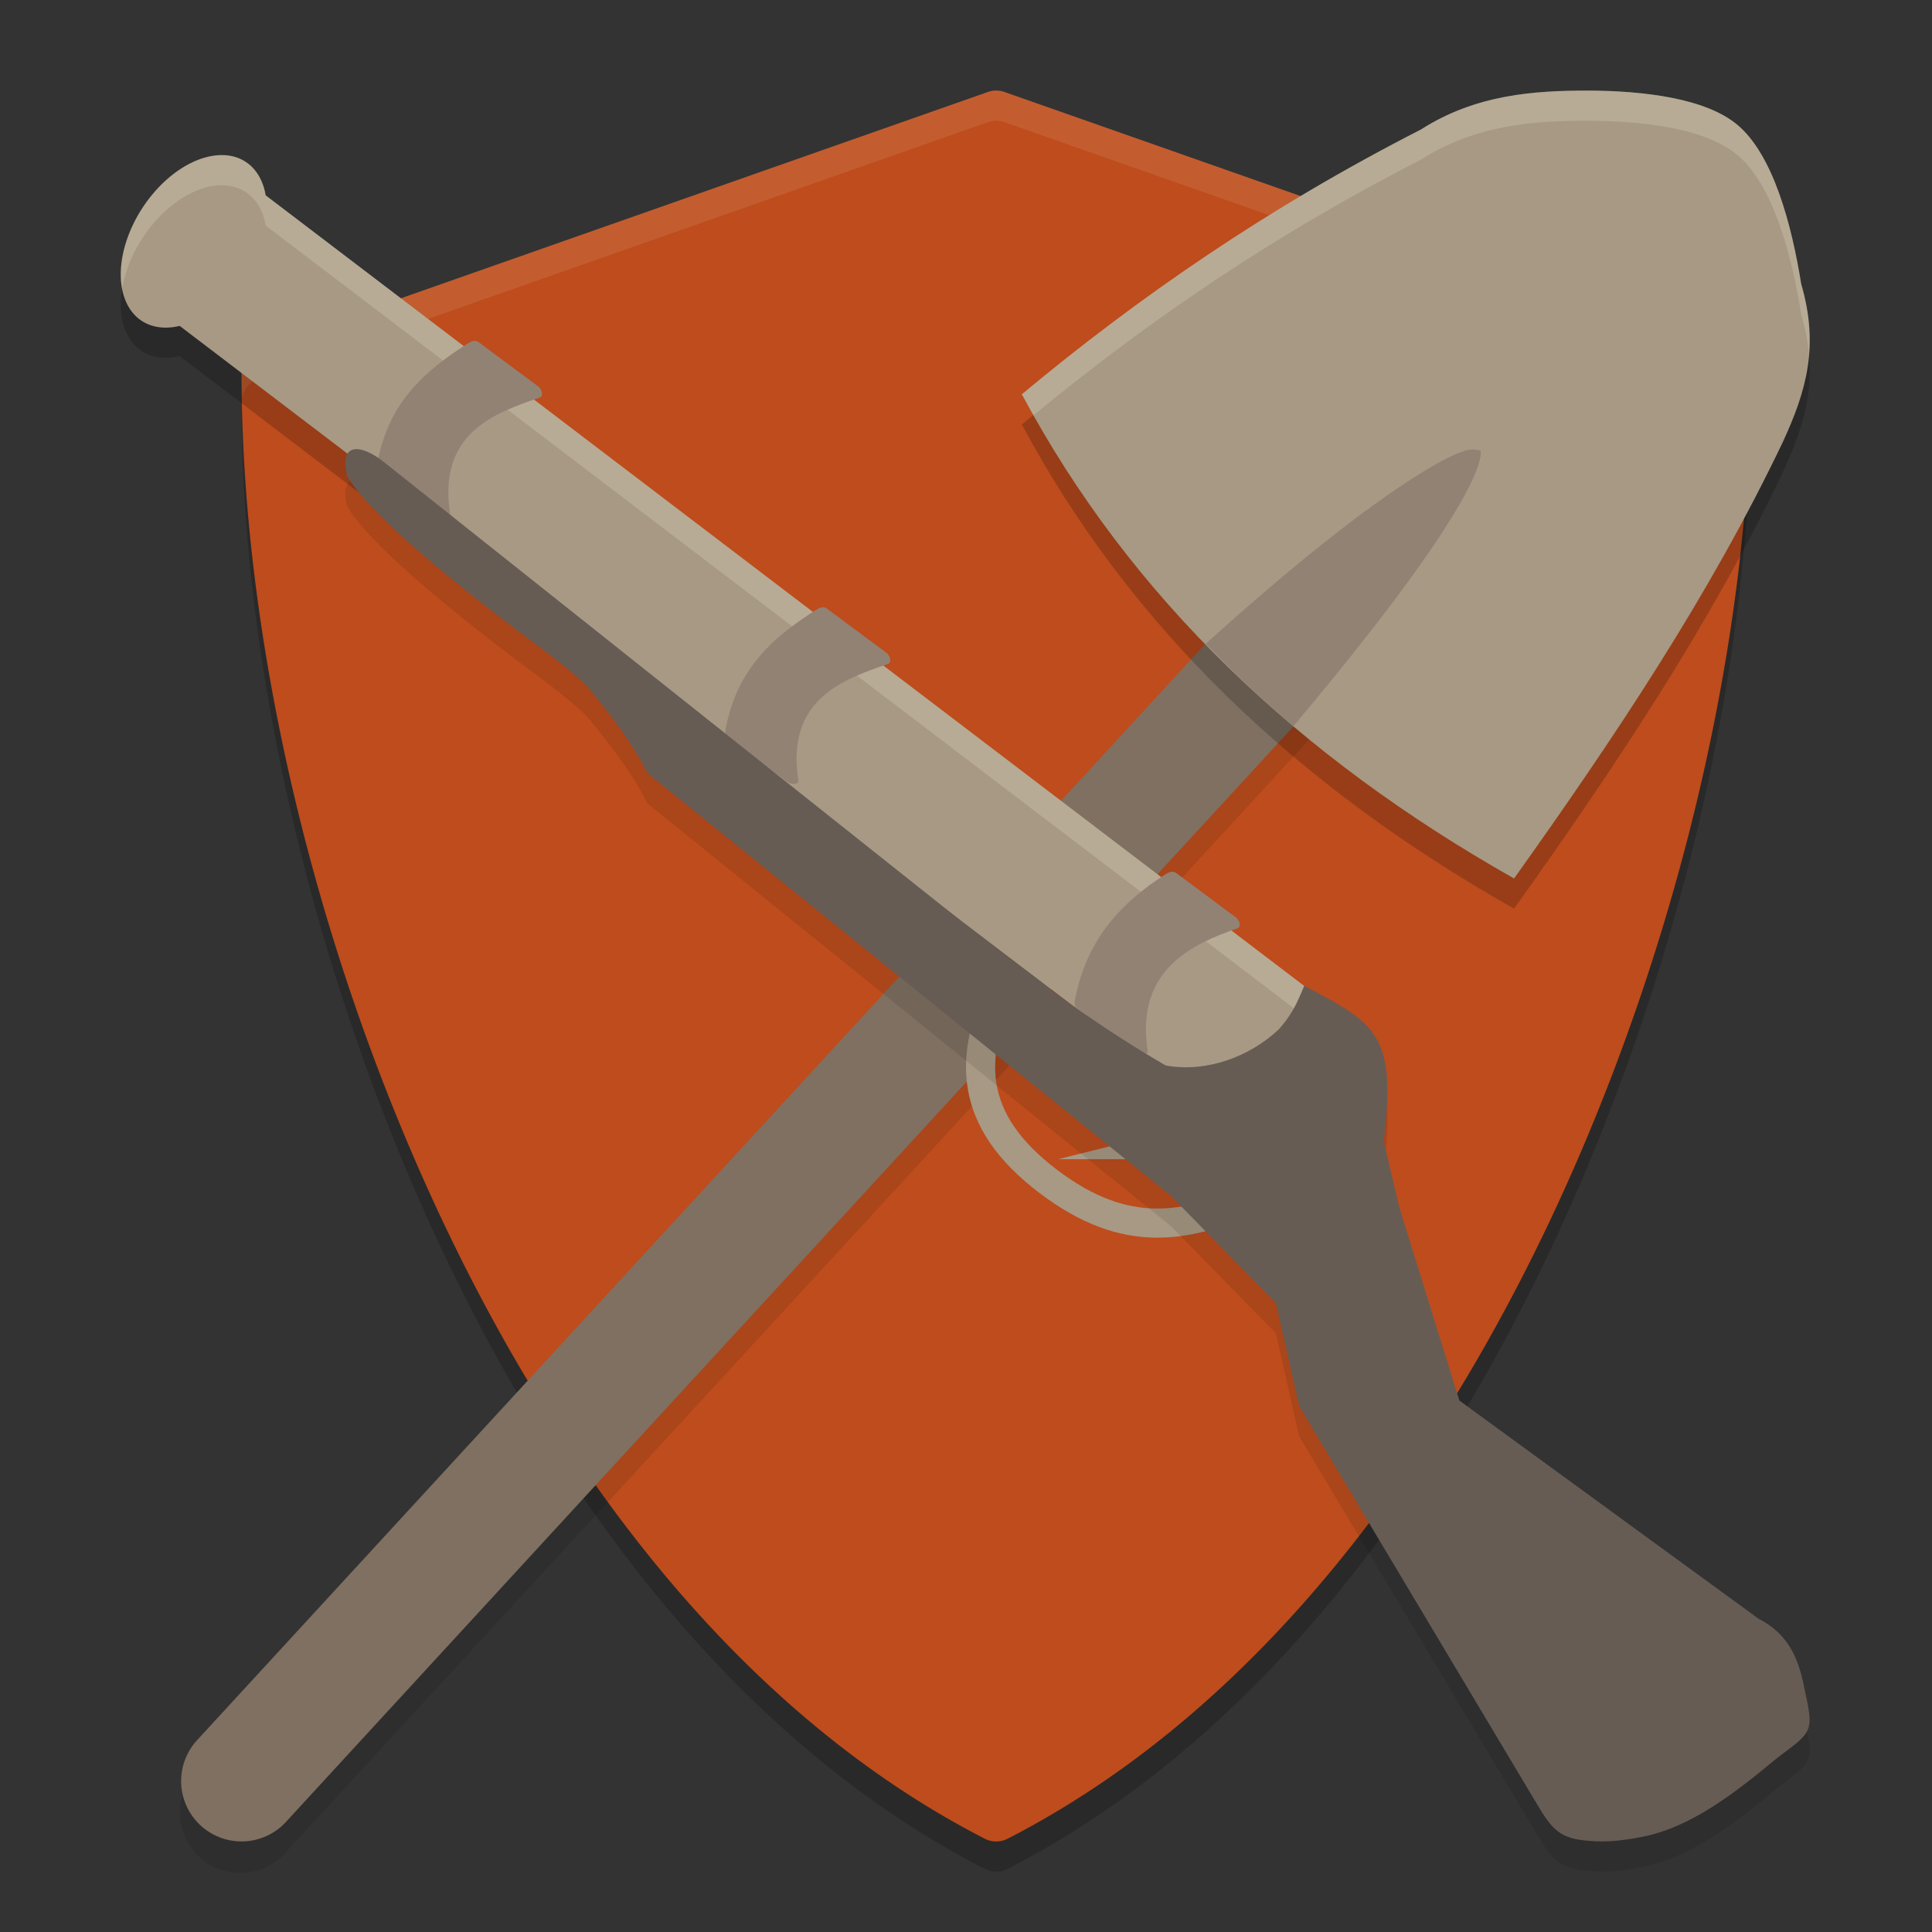 <svg xmlns="http://www.w3.org/2000/svg" width="64" height="64" version="1">
    <rect width="100%" height="100%" fill="#333333" stroke="none"/>
    <path d="M57.447 12.543L33.274 4.047a.827.827 0 0 0-.55 0L8.552 12.543A.823.823 0 0 0 8 13.32c0 8.598 2.283 18.538 6.264 27.27 3.228 7.084 9.035 16.533 18.358 21.32a.827.827 0 0 0 .756 0c9.323-4.788 15.13-14.237 18.359-21.32C55.717 31.856 58 21.916 58 13.319c0-.349-.22-.66-.55-.776z" opacity=".2"/>
    <path d="M57.447 11.543L33.274 3.047a.827.827 0 0 0-.55 0L8.552 11.543A.823.823 0 0 0 8 12.32c0 8.598 2.283 18.538 6.264 27.27 3.228 7.084 9.035 16.533 18.358 21.32a.827.827 0 0 0 .756 0c9.323-4.788 15.13-14.237 18.359-21.32C55.717 30.856 58 20.916 58 12.32c0-.349-.22-.66-.55-.776z" fill="#BE4C1D"/>
    <path d="M33 3a.823.823 0 0 0-.273.047L8.55 11.543A.825.825 0 0 0 8 12.32c0 .272.017.552.027.828.06-.275.25-.509.524-.605l24.176-8.496a.821.821 0 0 1 .546 0l24.176 8.496c.274.096.464.33.524.605.01-.276.027-.556.027-.828a.825.825 0 0 0-.55-.777L33.272 3.047A.823.823 0 0 0 33 3z" opacity=".1" fill="#F9F5D7"/>
    <path d="M47.578 15.03a2 2 0 0 0-1.55.664l-39.5 42.949a2.002 2.002 0 1 0 2.945 2.71l39.5-42.952a2 2 0 0 0-1.395-3.371z" opacity=".1"/>
    <path d="M8 59l39.5-42.95" fill="none" stroke="#7F7061" stroke-width="4" stroke-linecap="round"/>
    <path d="M33.233 32.556c-1.164 2.448-1.186 4.538 1.477 6.568 2.664 2.03 4.625 1.454 6.63.69" fill="none" stroke="#A79984" stroke-width=".965"/>
    <path d="M7.406 6.14a2.03 3.146 33.145 0 0-2.687 1.747 2.03 3.146 33.145 0 0-.021 3.744 2.03 3.146 33.145 0 0 1.254.165l35.12 26.734 3.129-4.11L8.8 7.47a2.03 3.146 33.145 0 0-.663-1.109 2.03 3.146 33.145 0 0-.732-.223z" opacity=".2"/>
    <path d="M7.406 5.14a2.03 3.146 33.145 0 0-2.687 1.747 2.03 3.146 33.145 0 0-.021 3.744 2.03 3.146 33.145 0 0 1.254.165l35.12 26.734 3.129-4.11L8.8 6.47a2.03 3.146 33.145 0 0-.663-1.109 2.03 3.146 33.145 0 0-.732-.223z" fill="#A79984"/>
    <path d="M7.406 5.139A2.03 3.146 33.145 0 0 4.72 6.887a2.03 3.146 33.145 0 0-.674 2.68 2.03 3.146 33.145 0 1 .674-1.68 2.03 3.146 33.145 0 1 2.687-1.748 2.03 3.146 33.145 0 1 .733.224A2.03 3.146 33.145 0 1 8.8 7.471l34.918 26.582.482-.633-35.4-26.95a2.03 3.146 33.145 0 0-.662-1.107 2.03 3.146 33.145 0 0-.733-.224z" opacity=".2" fill="#F9F5D7"/>
    <path d="M15.855 11.335l1.977 1.468c.116.086.185.32.049.366-1.485.51-3.393 1.171-2.97 3.86.022.143-.25.135-.367.048l-1.977-1.468c-.116-.086-.077-.224-.049-.366.396-1.946 1.541-2.947 2.97-3.86.122-.077.25-.135.367-.048zM27.391 20.16l1.977 1.468c.116.086.186.32.049.366-1.485.51-3.393 1.171-2.97 3.86.023.142-.25.135-.366.048l-1.977-1.468c-.116-.086-.078-.224-.05-.366.397-1.946 1.542-2.947 2.97-3.86.123-.077.25-.135.367-.048zM38.964 28.92l1.977 1.47c.116.085.186.318.049.365-1.485.51-3.393 1.371-2.97 4.06.022.142-.25.135-.366.048l-1.977-1.468c-.117-.086-.078-.224-.05-.366.396-1.946 1.541-3.147 2.97-4.06.123-.077.25-.135.367-.048z" fill="#928274"/>
    <path d="M40.85 36.95v1.45h-5.8z" fill="#A79984"/>
    <path d="M59.792 57.021c.31 1.389.211 1.354-.924 2.216-1.396 1.154-2.848 2.304-4.507 2.617-.534.102-1.11.185-1.717.127-.99-.071-1.239-.397-1.73-1.218l-7.877-13.186-.77-3.41-3.483-3.556-7.125-5.753-10.214-8.246c-.4-.83-1.078-1.77-1.912-2.774-.471-.566-1.995-1.646-2.642-2.139-3.118-2.38-4.842-4-5.389-4.922-.29-1.178.494-1.044 1.202-.48l20.86 16.583c1.504 1.094 2.887 2.156 5.05 3.415 1.343.246 2.787-.287 3.755-1.204.526-.602.638-.997.838-1.436 2.355 1.249 3.072 1.587 2.627 5.149l.529 2.22 1.98 6.37 9.903 7.223c1.062.545 1.357 1.41 1.546 2.404z" opacity=".1"/>
    <path d="M59.792 56.022c.31 1.388.211 1.354-.924 2.215-1.396 1.154-2.848 2.304-4.507 2.618-.534.101-1.11.184-1.717.126-.99-.07-1.239-.397-1.73-1.218l-7.877-13.186-.77-3.41-3.483-3.556-7.125-5.752-10.214-8.247c-.4-.83-1.078-1.77-1.912-2.774-.471-.566-1.995-1.645-2.642-2.138-3.118-2.38-4.842-4-5.389-4.922-.29-1.178.494-1.044 1.202-.482l20.86 16.584c1.504 1.094 2.887 2.157 5.05 3.415 1.343.247 2.787-.287 3.755-1.203.526-.603.638-.998.838-1.437 2.355 1.249 3.072 1.588 2.627 5.149l.529 2.221 1.98 6.37 9.903 7.222c1.062.545 1.357 1.41 1.546 2.405z" fill="#665C54"/>
    <path d="M52.625 4c1.805.01 3.879.244 4.94 1.144 1.181 1.002 1.79 3.311 2.102 5.262.602 2.054.172 3.54-.6 5.219-2.43 5.096-5.596 9.823-8.911 14.475-7.145-4.035-12.697-9.292-16.306-16.039 3.847-3.204 8.147-6.18 13.219-8.77 1.812-1.16 3.749-1.293 5.556-1.29z" opacity=".2"/>
    <path d="M52.625 3c1.805.01 3.879.245 4.94 1.145 1.181 1.001 1.79 3.31 2.102 5.262.602 2.054.172 3.538-.6 5.218-2.43 5.096-5.596 9.823-8.911 14.476-7.145-4.036-12.697-9.293-16.306-16.04 3.847-3.203 8.147-6.18 13.219-8.77 1.812-1.16 3.749-1.293 5.556-1.29z" fill="#A79984"/>
    <path d="M48.707 14.895c-.652.046-3.48 1.644-8.766 6.433.92.947 1.877 1.865 2.903 2.73 6.794-8.077 6.195-9.144 6.195-9.144-.022.022-.102-.036-.332-.02z" fill="#928274"/>
    <path d="M52.625 3c-1.807-.002-3.745.13-5.557 1.291-5.072 2.59-9.372 5.566-13.218 8.77.125.234.258.462.388.693 3.75-3.085 7.924-5.958 12.83-8.463C48.88 4.13 50.818 3.998 52.625 4c1.805.01 3.878.244 4.94 1.145 1.18 1.001 1.79 3.31 2.101 5.261.14.476.219.92.256 1.344.06-.72-.003-1.48-.256-2.344-.312-1.95-.92-4.26-2.102-5.261-1.06-.9-3.134-1.135-4.939-1.145z" opacity=".2" fill="#F9F5D7"/>
</svg>
